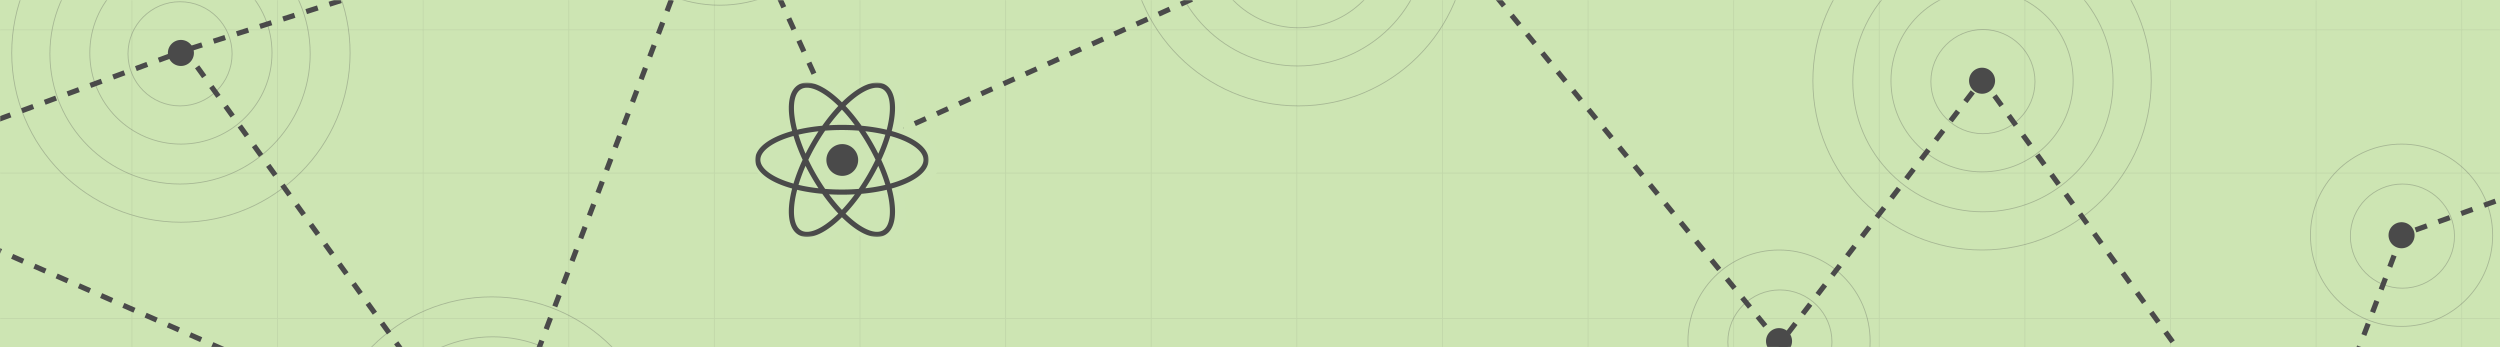 <svg width="1440" height="200" viewBox="0 0 1440 200" xmlns="http://www.w3.org/2000/svg" xmlns:xlink="http://www.w3.org/1999/xlink"><title>1DBDFA62-61B9-4B57-84CC-EBD327EEB32F</title><defs><path id="a" d="M0 0h1440v200H0z"/><path id="c" d="M0 89.516h99.904V.544H0z"/></defs><g fill="none" fill-rule="evenodd"><mask id="b" fill="#fff"><use xlink:href="#a"/></mask><use fill="#CDE5B3" xlink:href="#a"/><path d="M-95.5 102.5l379 167m742.426-71l165.574 128M109.702 28L419.54-71M-92.44 102.605L106.704 29 271.76 257.8l11.269 14.905 132.28-348.13L489.505 88 745.98-27.155 719.03-151.15 806.339-70l218.886 268 116.693-152.395 180.783 249.72 60.819-160.055 175.808-63.301L1415.022 423l-798.91-88.718-87.627-9.73L58.728 443l-206.716-238.75-211.367-43.324L-281.095-86z" stroke="#4A4A4A" stroke-width="3" stroke-dasharray="7,7" mask="url(#b)"/><path d="M159.864 316V-34.863M579.225 316V-34.863M411.48 316V-34.863M746.97 316V-34.863M75.992 316V-34.863M495.353 316V-34.863M243.736 316V-34.863M663.097 316V-34.863M327.608 316V-85m838.722 401V-34.863M914.714 316V-34.863M1334.075 316V-34.863M1082.458 316V-34.863M830.842 316V-34.863M1250.203 316V-34.863M998.586 316V-34.863M1417.947 316V-34.863M-480 183.497h1948M-480 17.192h1948M-480 99.668h1948" stroke="#4A4A4A" stroke-width=".5" mask="url(#b)" opacity=".3"/><g mask="url(#b)"><path d="M414.542 3c41.4 0 74.961-33.579 74.961-75s-33.56-75-74.96-75c-41.4 0-74.962 33.579-74.962 75s33.562 75 74.961 75z" stroke="#4A4A4A" stroke-width=".5" opacity=".3"/><path d="M1383.299 143a7.498 7.498 0 0 0 7.496-7.5c0-4.142-3.356-7.5-7.496-7.5a7.498 7.498 0 0 0-7.496 7.5c0 4.142 3.356 7.5 7.496 7.5z" fill="#4A4A4A"/><path d="M1383.799 166c16.56 0 29.984-13.431 29.984-30 0-16.569-13.425-30-29.984-30-16.56 0-29.985 13.431-29.985 30 0 16.569 13.425 30 29.985 30z" stroke="#4A4A4A" stroke-width=".5" opacity=".3"/><path d="M1383.299 188c28.98 0 52.472-23.505 52.472-52.5S1412.28 83 1383.3 83s-52.473 23.505-52.473 52.5S1354.32 188 1383.3 188z" stroke="#4A4A4A" stroke-width=".5" opacity=".3"/><path d="M104.204 38a7.498 7.498 0 0 0 7.496-7.5c0-4.142-3.356-7.5-7.496-7.5a7.498 7.498 0 0 0-7.496 7.5c0 4.142 3.356 7.5 7.496 7.5z" fill="#4A4A4A"/><path d="M103.704 61c16.56 0 29.985-13.431 29.985-30 0-16.569-13.425-30-29.985-30S73.72 14.431 73.72 31c0 16.569 13.424 30 29.984 30z" stroke="#4A4A4A" stroke-width=".5" opacity=".3"/><path d="M104.204 83c28.98 0 52.473-23.505 52.473-52.5S133.184-22 104.204-22 51.731 1.505 51.731 30.5 75.224 83 104.204 83z" stroke="#4A4A4A" stroke-width=".5" opacity=".3"/><path d="M103.704 106c41.4 0 74.961-33.579 74.961-75s-33.56-75-74.96-75c-41.4 0-74.962 33.579-74.962 75s33.562 75 74.961 75z" stroke="#4A4A4A" stroke-width=".5" opacity=".3"/><path d="M104.204 128c53.82 0 97.45-43.652 97.45-97.5S158.023-67 104.203-67 6.754-23.348 6.754 30.5s43.63 97.5 97.45 97.5z" stroke="#4A4A4A" stroke-width=".5" opacity=".3"/><g stroke="#4A4A4A" stroke-width=".5" opacity=".3"><path d="M747.909 16c28.98 0 52.473-23.505 52.473-52.5S776.889-89 747.909-89s-52.473 23.505-52.473 52.5S718.93 16 747.91 16z"/><path d="M747.41 38c41.399 0 74.96-33.579 74.96-75s-33.561-75-74.96-75c-41.4 0-74.962 33.579-74.962 75s33.561 75 74.961 75z"/><path d="M747.909 61c53.82 0 97.45-43.652 97.45-97.5s-43.63-97.5-97.45-97.5-97.45 43.652-97.45 97.5S694.09 61 747.91 61z"/></g><path d="M1024.725 204a7.498 7.498 0 0 0 7.496-7.5c0-4.142-3.356-7.5-7.496-7.5a7.498 7.498 0 0 0-7.496 7.5c0 4.142 3.356 7.5 7.496 7.5z" fill="#4A4A4A"/><path d="M1025.224 227c16.56 0 29.985-13.431 29.985-30 0-16.569-13.425-30-29.985-30s-29.984 13.431-29.984 30c0 16.569 13.424 30 29.984 30z" stroke="#4A4A4A" stroke-width=".5" opacity=".3"/><path d="M1024.725 249c28.98 0 52.472-23.505 52.472-52.5s-23.493-52.5-52.472-52.5c-28.98 0-52.473 23.505-52.473 52.5s23.493 52.5 52.473 52.5z" stroke="#4A4A4A" stroke-width=".5" opacity=".3"/><path d="M1141.667 54a7.498 7.498 0 0 0 7.496-7.5c0-4.142-3.356-7.5-7.496-7.5a7.498 7.498 0 0 0-7.496 7.5c0 4.142 3.356 7.5 7.496 7.5z" fill="#4A4A4A"/><path d="M1142.167 77c16.56 0 29.984-13.431 29.984-30 0-16.569-13.424-30-29.984-30-16.56 0-29.984 13.431-29.984 30 0 16.569 13.424 30 29.984 30z" stroke="#4A4A4A" stroke-width=".5" opacity=".3"/><path d="M1141.667 99c28.98 0 52.473-23.505 52.473-52.5S1170.647-6 1141.667-6s-52.472 23.505-52.472 52.5 23.493 52.5 52.472 52.5z" stroke="#4A4A4A" stroke-width=".5" opacity=".3"/><path d="M1142.167 122c41.4 0 74.961-33.579 74.961-75s-33.561-75-74.96-75c-41.4 0-74.962 33.579-74.962 75s33.561 75 74.961 75z" stroke="#4A4A4A" stroke-width=".5" opacity=".3"/><path d="M1141.667 144c53.82 0 97.45-43.652 97.45-97.5s-43.63-97.5-97.45-97.5-97.449 43.652-97.449 97.5 43.63 97.5 97.45 97.5z" stroke="#4A4A4A" stroke-width=".5" opacity=".3"/><g opacity=".3"><g stroke="#4A4A4A" stroke-width=".5"><path d="M283.775 344c41.4 0 74.961-33.579 74.961-75s-33.561-75-74.96-75c-41.4 0-74.962 33.579-74.962 75s33.561 75 74.961 75z"/><path d="M283.275 366c53.82 0 97.45-43.652 97.45-97.5s-43.63-97.5-97.45-97.5-97.449 43.652-97.449 97.5 43.63 97.5 97.45 97.5z"/></g></g></g><g mask="url(#b)"><path d="M539.9 92.452c0-7.254-8.665-13.536-22.122-17.294a70.87 70.87 0 0 0 1.382-6.578c1.699-10.793-.16-18.357-5.235-21.3-5.075-2.94-12.528-.775-20.99 6.099a69.86 69.86 0 0 0-4.984 4.494 70.05 70.05 0 0 0-4.986-4.494c-8.46-6.874-15.917-9.04-20.99-6.098-5.074 2.942-6.934 10.506-5.235 21.3a70.22 70.22 0 0 0 1.383 6.577C444.666 78.916 436 85.198 436 92.452c0 7.254 8.666 13.536 22.123 17.294a70.22 70.22 0 0 0-1.383 6.578c-1.699 10.794.16 18.357 5.235 21.3 1.478.856 3.158 1.28 5.007 1.28 4.495 0 9.986-2.506 15.983-7.379a70.05 70.05 0 0 0 4.986-4.494 69.86 69.86 0 0 0 4.984 4.494c5.997 4.873 11.487 7.379 15.984 7.379 1.848 0 3.529-.424 5.006-1.28 5.075-2.943 6.934-10.506 5.235-21.3a70.478 70.478 0 0 0-1.382-6.578c13.457-3.758 22.122-10.04 22.122-17.294" fill="#CDE5B4"/><path d="M539.9 92.452c0-7.254-8.665-13.536-22.122-17.294a70.87 70.87 0 0 0 1.382-6.578c1.699-10.793-.16-18.357-5.235-21.3-5.075-2.94-12.528-.775-20.99 6.099a69.86 69.86 0 0 0-4.984 4.494 70.05 70.05 0 0 0-4.986-4.494c-8.46-6.874-15.917-9.04-20.99-6.098-5.074 2.942-6.934 10.506-5.235 21.3a70.22 70.22 0 0 0 1.383 6.577C444.666 78.916 436 85.198 436 92.452c0 7.254 8.666 13.536 22.123 17.294a70.22 70.22 0 0 0-1.383 6.578c-1.699 10.794.16 18.357 5.235 21.3 1.478.856 3.158 1.28 5.007 1.28 4.495 0 9.986-2.506 15.983-7.379a70.05 70.05 0 0 0 4.986-4.494 69.86 69.86 0 0 0 4.984 4.494c5.997 4.873 11.487 7.379 15.984 7.379 1.848 0 3.529-.424 5.006-1.28 5.075-2.943 6.934-10.506 5.235-21.3a70.478 70.478 0 0 0-1.382-6.578c13.457-3.758 22.122-10.04 22.122-17.294z" stroke="#CDE5B4" stroke-width="4"/><g transform="translate(435 47)"><mask id="d" fill="#fff"><use xlink:href="#c"/></mask><path d="M99.904 45.03c0-6.946-8.332-12.962-21.272-16.562a67.259 67.259 0 0 0 1.33-6.299c1.633-10.337-.155-17.58-5.034-20.398-4.88-2.816-12.047-.743-20.183 5.84a67.08 67.08 0 0 0-4.793 4.304 67.263 67.263 0 0 0-4.793-4.304c-8.136-6.583-15.305-8.658-20.183-5.84-4.88 2.818-6.667 10.061-5.033 20.398a67.16 67.16 0 0 0 1.329 6.3C8.332 32.067 0 38.083 0 45.03c0 6.946 8.332 12.962 21.272 16.562a67.259 67.259 0 0 0-1.33 6.299c-1.633 10.337.155 17.58 5.034 20.398 1.421.82 3.037 1.226 4.814 1.226 4.323 0 9.603-2.4 15.369-7.066a67.263 67.263 0 0 0 4.793-4.304 67.08 67.08 0 0 0 4.793 4.304c5.766 4.666 11.045 7.066 15.37 7.066 1.776 0 3.392-.406 4.813-1.226 4.88-2.818 6.667-10.061 5.033-20.398a67.259 67.259 0 0 0-1.329-6.3c12.94-3.599 21.272-9.615 21.272-16.561M56.617 9.924c5.186-4.197 9.893-6.4 13.482-6.4 1.26 0 2.384.271 3.341.824 3.684 2.126 4.99 8.453 3.583 17.358a64.395 64.395 0 0 1-1.27 6.017c-4.411-1.051-9.283-1.834-14.485-2.301-2.96-4.203-6.071-8.037-9.234-11.383a64.052 64.052 0 0 1 4.583-4.115M64.793 53.6a123.959 123.959 0 0 1-5.169 8.2c-3.082.239-6.309.368-9.672.368-3.363 0-6.59-.13-9.672-.367a123.959 123.959 0 0 1-5.17-8.201 123.83 123.83 0 0 1-4.513-8.57 123.83 123.83 0 0 1 4.513-8.569 124.17 124.17 0 0 1 5.17-8.2 125.65 125.65 0 0 1 9.672-.368c3.363 0 6.59.13 9.672.367a124.17 124.17 0 0 1 5.17 8.201 123.83 123.83 0 0 1 4.513 8.57 123.83 123.83 0 0 1-4.514 8.569m6.112-5.07c1.632 3.735 2.992 7.413 4.051 10.952-3.494.83-7.346 1.495-11.504 1.957a128.572 128.572 0 0 0 7.453-12.908M49.952 73.897c-2.53-2.684-5.03-5.694-7.445-8.968a128.904 128.904 0 0 0 14.89 0c-2.415 3.274-4.914 6.284-7.445 8.968m-13.5-12.458c-4.158-.462-8.01-1.128-11.504-1.957 1.06-3.54 2.419-7.217 4.05-10.951a128.13 128.13 0 0 0 7.453 12.908M28.998 41.53c-1.631-3.735-2.99-7.413-4.05-10.952 3.495-.83 7.346-1.494 11.503-1.957a128.572 128.572 0 0 0-7.453 12.909m20.954-25.367c2.53 2.684 5.03 5.694 7.445 8.968a128.897 128.897 0 0 0-14.89 0c2.415-3.274 4.915-6.284 7.445-8.968m17.418 18.81a128.572 128.572 0 0 0-3.918-6.351c4.158.462 8.01 1.127 11.504 1.956-1.06 3.54-2.42 7.217-4.05 10.952a128.13 128.13 0 0 0-3.536-6.557M22.881 21.706C21.474 12.8 22.78 6.474 26.464 4.348c.958-.553 2.08-.825 3.34-.825 3.59 0 8.297 2.205 13.483 6.401a64.235 64.235 0 0 1 4.584 4.115c-3.164 3.346-6.275 7.18-9.236 11.383-5.2.467-10.073 1.25-14.484 2.301a64.384 64.384 0 0 1-1.27-6.017M2.976 45.03c0-5.078 7.112-10.371 19.09-13.708 1.319 4.418 3.085 9.036 5.248 13.708-2.163 4.671-3.93 9.29-5.247 13.708-11.98-3.337-19.091-8.631-19.091-13.708m40.31 35.106c-7.007 5.671-13.138 7.705-16.822 5.576-3.684-2.126-4.99-8.453-3.583-17.357.306-1.936.736-3.95 1.27-6.018 4.41 1.051 9.284 1.834 14.484 2.301 2.96 4.203 6.072 8.038 9.236 11.383a64.235 64.235 0 0 1-4.584 4.115m33.736-11.781c1.407 8.904.101 15.231-3.583 17.357-3.683 2.127-9.815.094-16.823-5.576a64.052 64.052 0 0 1-4.583-4.115c3.163-3.345 6.274-7.18 9.234-11.383 5.202-.467 10.074-1.25 14.485-2.301a64.395 64.395 0 0 1 1.27 6.018m.814-9.617c-1.317-4.419-3.085-9.037-5.246-13.708 2.161-4.672 3.929-9.29 5.246-13.708 11.979 3.337 19.092 8.63 19.092 13.708 0 5.077-7.113 10.37-19.092 13.708" fill="#4A4A4A" mask="url(#d)"/></g><path d="M485.152 83a9.152 9.152 0 1 0 0 18.304 9.152 9.152 0 0 0 0-18.304" fill="#4A4A4A"/></g></g></svg>
